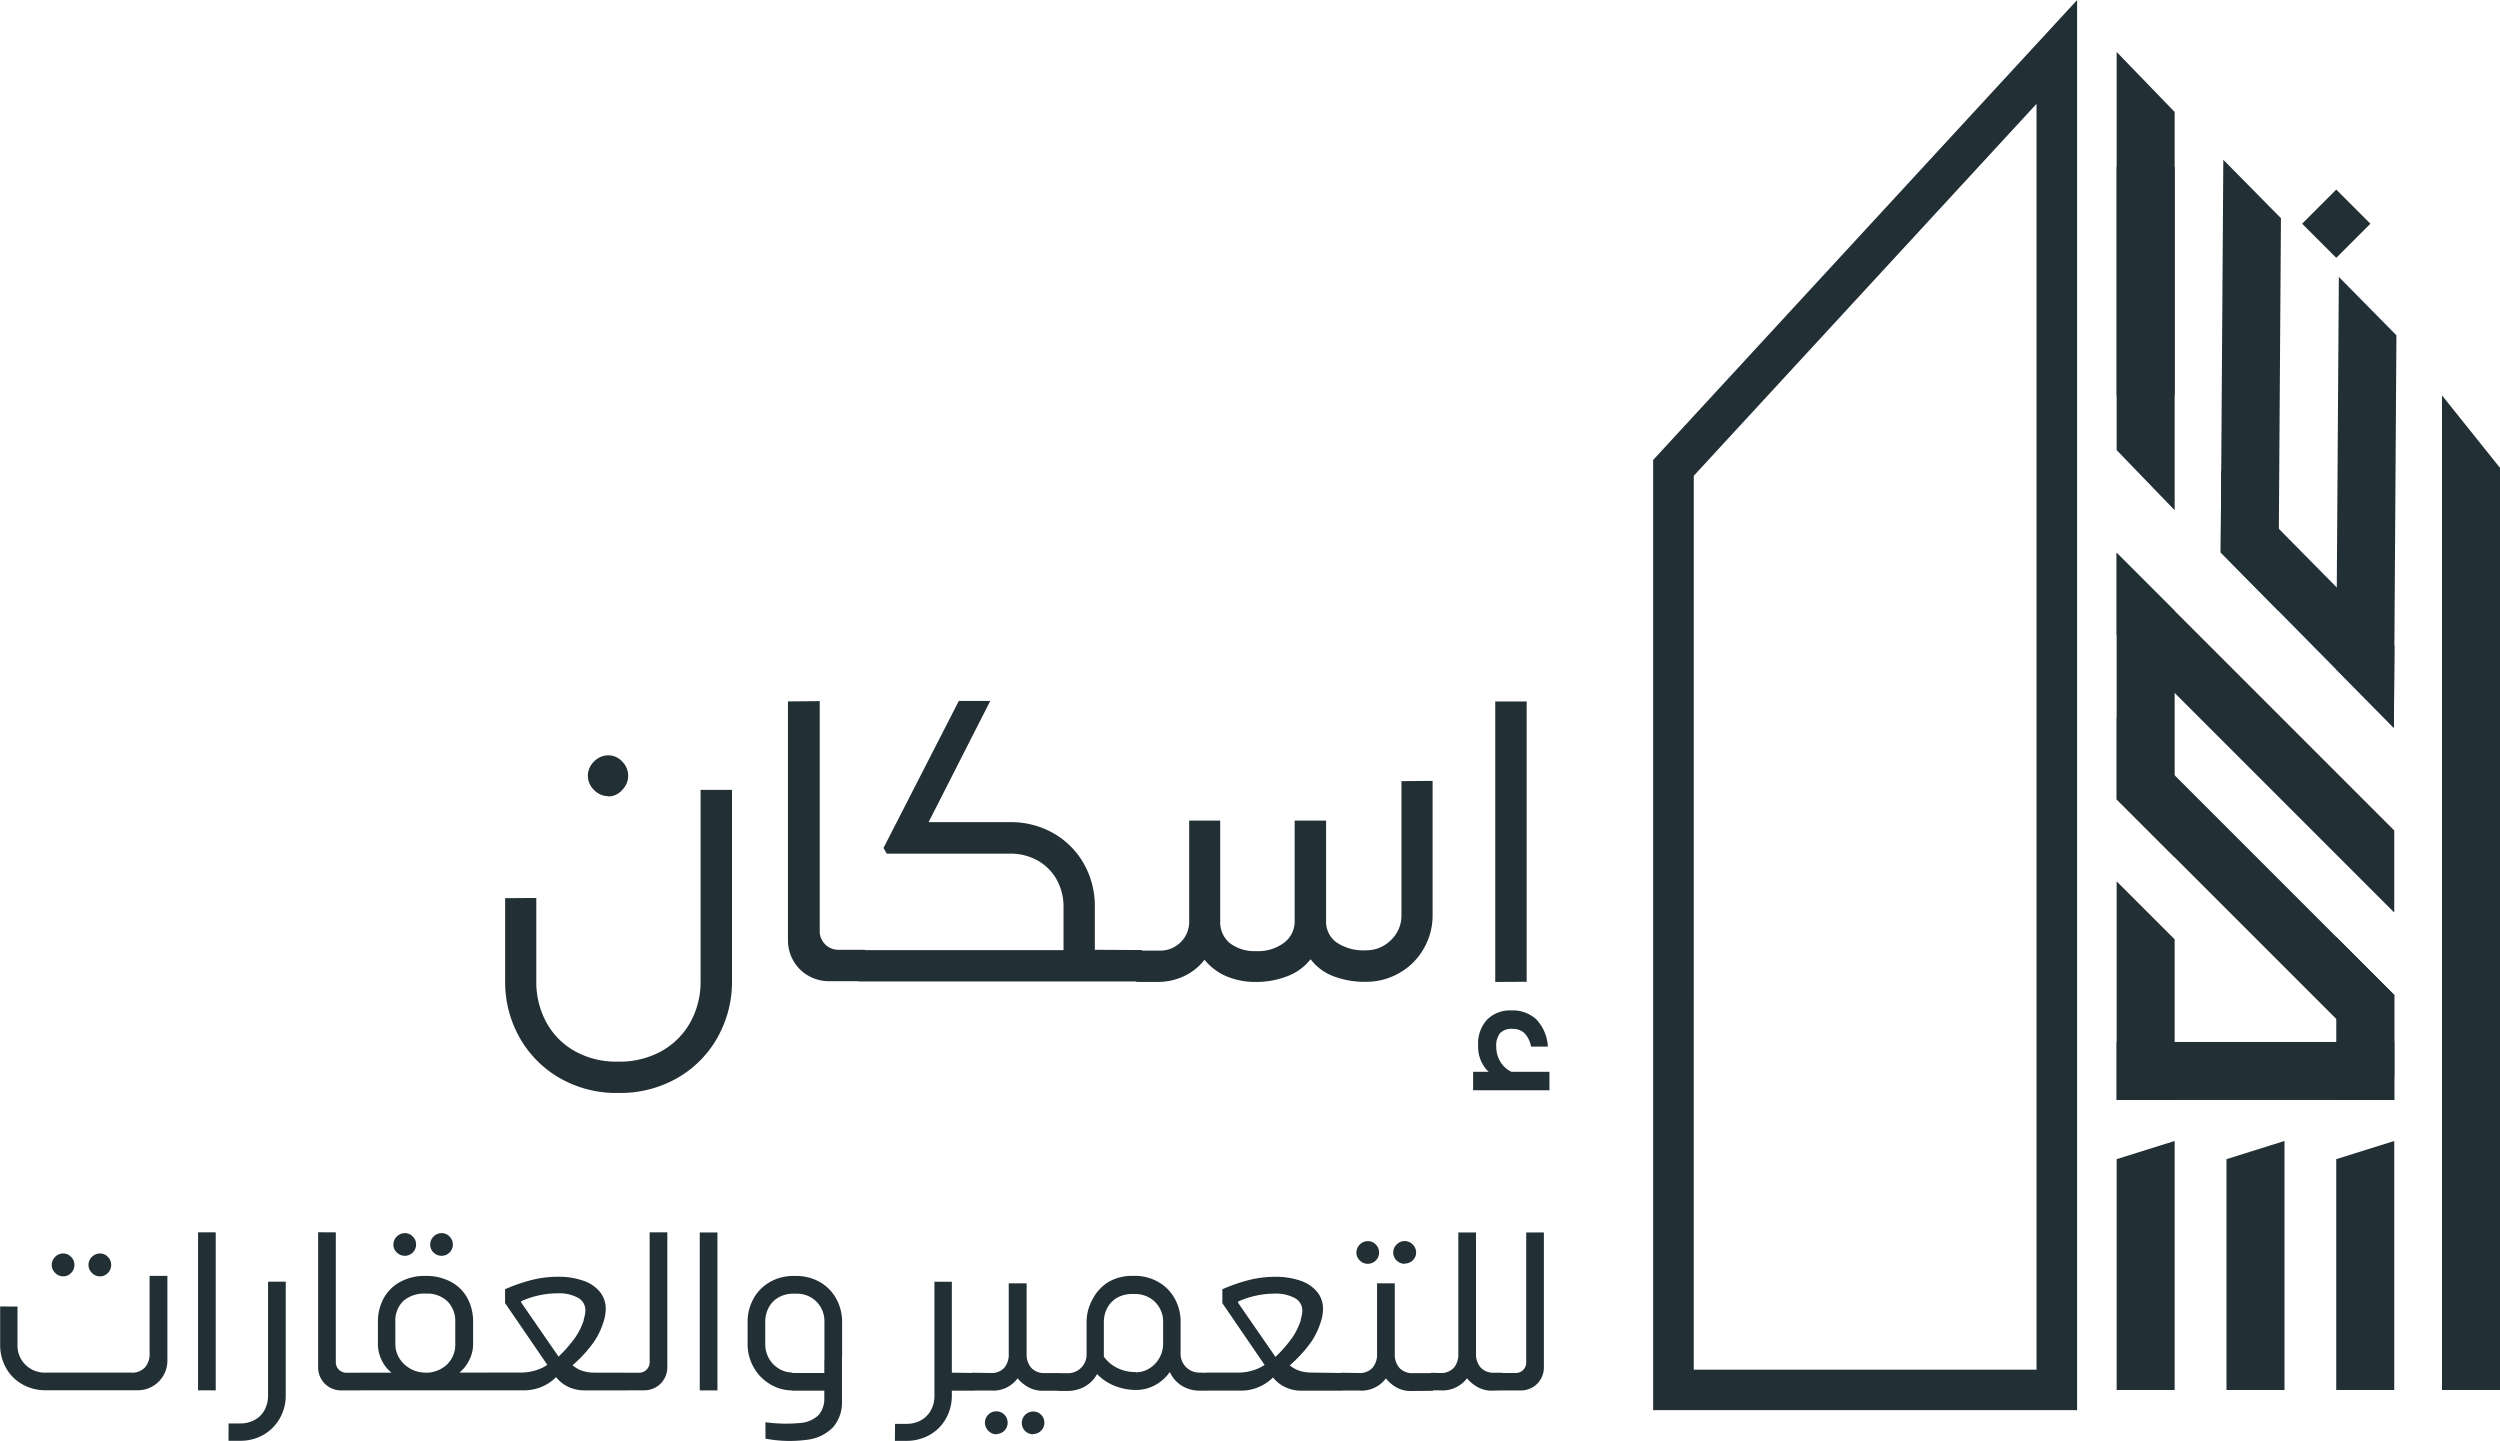<svg xmlns="http://www.w3.org/2000/svg" width="100.555" height="57.956" viewBox="0 0 100.555 57.956">
  <g id="Group_174299" data-name="Group 174299" transform="translate(20095.344 2868.778)">
    <path id="Path_55268" data-name="Path 55268" d="M451.352,456.622v3.325a3.4,3.4,0,0,0,.412,1.693,2.944,2.944,0,0,0,1.151,1.151,3.4,3.4,0,0,0,1.693.414h.064a3.452,3.452,0,0,0,1.7-.414,2.988,2.988,0,0,0,1.166-1.151,3.353,3.353,0,0,0,.422-1.693v-7.674h1.264v7.674a4.564,4.564,0,0,1-.591,2.3,4.291,4.291,0,0,1-1.627,1.627,4.625,4.625,0,0,1-2.333.591h-.064a4.549,4.549,0,0,1-2.3-.591,4.32,4.32,0,0,1-1.619-1.619,4.548,4.548,0,0,1-.591-2.3v-3.325Zm2.9-4.093a.8.8,0,0,1-.583-.256.783.783,0,0,1,0-1.133.8.8,0,0,1,.583-.256.752.752,0,0,1,.56.256.8.8,0,0,1,0,1.133.752.752,0,0,1-.57.266Zm8.5-3.824v9.208a.749.749,0,0,0,.778.793h1.036v1.264h-1.42a1.677,1.677,0,0,1-.852-.22,1.6,1.6,0,0,1-.6-.6,1.645,1.645,0,0,1-.22-.834v-9.6Zm12.961,10.012v1.264H464.329l-.55-.21v-.841l.55-.21h8.229V457a2.227,2.227,0,0,0-.276-1.118,1.984,1.984,0,0,0-.767-.767,2.228,2.228,0,0,0-1.118-.276h-4.95l-.13-.228,3.029-5.914h1.264l-2.479,4.875H470.4a3.456,3.456,0,0,1,1.75.445,3.244,3.244,0,0,1,1.223,1.223,3.454,3.454,0,0,1,.445,1.75v1.716Zm-.767,1.054v-.841l.55-.21v1.264Zm12.457-7.858v5.407a2.649,2.649,0,0,1-.356,1.338,2.588,2.588,0,0,1-.98.98,2.649,2.649,0,0,1-1.335.356,3.5,3.5,0,0,1-1.345-.235,2.048,2.048,0,0,1-.89-.673,2.155,2.155,0,0,1-.959.691A3.427,3.427,0,0,1,480.3,460a2.979,2.979,0,0,1-1.189-.228,2.285,2.285,0,0,1-.882-.665,2.214,2.214,0,0,1-.819.657,2.44,2.44,0,0,1-1.062.235h-.859V458.74h.924a1.165,1.165,0,0,0,.859-.34,1.144,1.144,0,0,0,.34-.842v-4.047h1.248v4.034a1.11,1.11,0,0,0,.363.875,1.632,1.632,0,0,0,1.077.34,1.752,1.752,0,0,0,1.133-.34,1.074,1.074,0,0,0,.422-.875v-4.034h1.264v4.034a1.023,1.023,0,0,0,.422.867,1.935,1.935,0,0,0,1.182.315,1.384,1.384,0,0,0,1.005-.412,1.345,1.345,0,0,0,.422-1v-5.392Zm4.7,11.7v.744h-3.07v-.744Zm-1.668.422a1.77,1.77,0,0,1-.867-.512,1.4,1.4,0,0,1-.333-.98,1.414,1.414,0,0,1,.356-1.023,1.3,1.3,0,0,1,.987-.374,1.381,1.381,0,0,1,1,.363,1.726,1.726,0,0,1,.461,1.092h-.678a1.042,1.042,0,0,0-.256-.535.685.685,0,0,0-.494-.179.637.637,0,0,0-.494.171.823.823,0,0,0-.154.558,1.156,1.156,0,0,0,.194.639,1.071,1.071,0,0,0,.6.43ZM489.923,460V448.718h1.264v11.275Z" transform="translate(-20525.125 -3289.282)" fill="#222f35"/>
    <path id="Path_55269" data-name="Path 55269" d="M371.383,535.228v1.535a1.085,1.085,0,0,0,.32.808,1.111,1.111,0,0,0,.813.315h3.44a.7.7,0,0,0,.553-.21.806.806,0,0,0,.187-.558v-3.123h.716v3.4a1.189,1.189,0,0,1-1.2,1.2h-3.691a1.875,1.875,0,0,1-.941-.238,1.7,1.7,0,0,1-.657-.657,1.874,1.874,0,0,1-.238-.941v-1.535Zm1.834-1.215a.438.438,0,0,1-.32-.138.447.447,0,0,1-.138-.327.468.468,0,0,1,.455-.455.432.432,0,0,1,.325.138.445.445,0,0,1,.133.32.454.454,0,0,1-.133.327.432.432,0,0,1-.32.136Zm1.479,0a.437.437,0,0,1-.32-.138.447.447,0,0,1-.138-.327.468.468,0,0,1,.455-.455.432.432,0,0,1,.325.138.445.445,0,0,1,.133.32.455.455,0,0,1-.133.327.433.433,0,0,1-.32.136Zm3.949,4.584v-6.354h.711V538.6Zm1.228,1.333h.466a1.2,1.2,0,0,0,.581-.141.982.982,0,0,0,.4-.4,1.213,1.213,0,0,0,.141-.588v-4.573h.711v4.563a1.85,1.85,0,0,1-.243.941,1.75,1.75,0,0,1-.657.657,1.85,1.85,0,0,1-.936.238h-.466Zm4.313-7.686v5.2a.425.425,0,0,0,.128.328.44.44,0,0,0,.31.118h.583v.711h-.793a.944.944,0,0,1-.478-.123.9.9,0,0,1-.338-.338.926.926,0,0,1-.123-.471V532.24Zm.64,6.236V538l.31-.118v.711Zm.3-.593h1.3a1.41,1.41,0,0,1-.4-.512,1.467,1.467,0,0,1-.146-.647v-.877a1.957,1.957,0,0,1,.228-.949,1.649,1.649,0,0,1,.663-.663,2.044,2.044,0,0,1,1.023-.243,2.109,2.109,0,0,1,1.023.238,1.622,1.622,0,0,1,.663.657,1.978,1.978,0,0,1,.228.959v.877a1.43,1.43,0,0,1-.151.647,1.507,1.507,0,0,1-.4.512h1.233v.711h-5.262Zm1.834-4.7a.445.445,0,0,1-.32-.133.432.432,0,0,1-.138-.325.468.468,0,0,1,.455-.455.433.433,0,0,1,.325.138.445.445,0,0,1,.133.32.453.453,0,0,1-.455.455Zm.793,4.7a1.228,1.228,0,0,0,.913-.335,1.12,1.12,0,0,0,.325-.826v-.877a1.125,1.125,0,0,0-.31-.826,1.164,1.164,0,0,0-.867-.315,1.279,1.279,0,0,0-.918.3,1.107,1.107,0,0,0-.315.839v.877a1.084,1.084,0,0,0,.159.581,1.2,1.2,0,0,0,.43.414,1.156,1.156,0,0,0,.586.164Zm.686-4.7a.445.445,0,0,1-.32-.133.432.432,0,0,1-.138-.325.468.468,0,0,1,.455-.455.433.433,0,0,1,.325.138.445.445,0,0,1,.133.32.453.453,0,0,1-.455.455Zm1.583,5.295V538l.31-.118v.711Zm5.835-.593v.711h-1.67a1.505,1.505,0,0,1-.629-.133,1.341,1.341,0,0,1-.512-.4,1.809,1.809,0,0,1-1.223.53h-1.514v-.714h1.361a2,2,0,0,0,.512-.077,1.68,1.68,0,0,0,.512-.233l-1.7-2.484v-.558a6.909,6.909,0,0,1,1.077-.373,4.279,4.279,0,0,1,1.041-.128,3.028,3.028,0,0,1,1.023.156,1.487,1.487,0,0,1,.67.448,1.066,1.066,0,0,1,.238.693,1.691,1.691,0,0,1-.1.547,2.952,2.952,0,0,1-.378.78,5.292,5.292,0,0,1-.6.7l-.256.238a1.185,1.185,0,0,0,.391.22,1.489,1.489,0,0,0,.476.074Zm-2.711-.647.182-.182a5.265,5.265,0,0,0,.5-.606,2.675,2.675,0,0,0,.332-.68v-.036q.028-.092.046-.179a.831.831,0,0,0,.018-.169.565.565,0,0,0-.292-.512,1.616,1.616,0,0,0-.849-.182,3.574,3.574,0,0,0-1.443.32v.046Zm2.34,1.241V538l.31-.118v.711Zm.3-.593h.593a.422.422,0,0,0,.43-.448v-5.2h.711v5.423a.926.926,0,0,1-.123.471.9.9,0,0,1-.338.338.945.945,0,0,1-.478.123h-.793Zm3.039.711v-6.354h.711V538.6Zm3.719,0a1.724,1.724,0,0,1-.9-.256,1.806,1.806,0,0,1-.652-.675,1.864,1.864,0,0,1-.243-.931v-.877a1.922,1.922,0,0,1,.238-.954,1.72,1.72,0,0,1,.662-.668,1.892,1.892,0,0,1,.954-.243h.092a1.892,1.892,0,0,1,.954.243,1.721,1.721,0,0,1,.663.668,1.922,1.922,0,0,1,.238.954v1.386l-.711.238v-1.624a1.126,1.126,0,0,0-.32-.831,1.113,1.113,0,0,0-.821-.32H402.6a1.2,1.2,0,0,0-.6.146,1.025,1.025,0,0,0-.4.407,1.233,1.233,0,0,0-.141.6v.877a1.146,1.146,0,0,0,.146.57,1.128,1.128,0,0,0,.4.414,1.023,1.023,0,0,0,.542.156Zm-1.077,1.279a5.993,5.993,0,0,0,1.4.031,1.179,1.179,0,0,0,.739-.32,1.024,1.024,0,0,0,.228-.709V537.4l.711-.256v1.89a1.52,1.52,0,0,1-.348,1.036,1.715,1.715,0,0,1-1.023.512,5.205,5.205,0,0,1-1.706-.041Zm2.694-1.98v.711h-1.632V537.9Zm2.519,2.046h.455a1.187,1.187,0,0,0,.583-.141,1.022,1.022,0,0,0,.4-.4,1.182,1.182,0,0,0,.146-.588v-4.586h.7v4.563a1.878,1.878,0,0,1-.238.941,1.708,1.708,0,0,1-.657.657,1.878,1.878,0,0,1-.941.238h-.455Zm3.213-2.046v.711H408.9v-.724Zm-.11,0v.711l-.31-.118v-.476Zm.739,0a.683.683,0,0,0,.552-.21.832.832,0,0,0,.179-.558v-2.839h.711v2.6a2.149,2.149,0,0,1-.338,1.2,1.218,1.218,0,0,1-1.105.512h-.739v-.716Zm.238,2.466a.446.446,0,0,1-.32-.133.457.457,0,1,1,.32.123Zm1.844-1.752a1.179,1.179,0,0,1-.675-.21,1.5,1.5,0,0,1-.489-.542,1.426,1.426,0,0,1-.179-.68v-2.885h.711v2.839a.805.805,0,0,0,.187.557.7.7,0,0,0,.552.21h.629v.711Zm-.366,1.752a.456.456,0,0,1-.328-.133.46.46,0,0,1,.328-.783.432.432,0,0,1,.325.138.455.455,0,0,1-.325.767Zm7.016-2.466v.711h-.3a1.358,1.358,0,0,1-.744-.2,1.241,1.241,0,0,1-.478-.552,1.7,1.7,0,0,1-.583.524,1.58,1.58,0,0,1-.767.2,2.3,2.3,0,0,1-.867-.164,2.028,2.028,0,0,1-.711-.476,1.242,1.242,0,0,1-.489.5,1.413,1.413,0,0,1-.709.179h-.366l-.309-.118v-.476l.309-.118h.366a.753.753,0,0,0,.778-.785v-1.251a1.874,1.874,0,0,1,.243-.944,1.761,1.761,0,0,1,.642-.693,1.866,1.866,0,0,1,.949-.243h.092a1.892,1.892,0,0,1,.954.243,1.72,1.72,0,0,1,.663.667,1.9,1.9,0,0,1,.238.944v1.251a.752.752,0,0,0,.785.785Zm-2.885-.028a1.023,1.023,0,0,0,.542-.156,1.155,1.155,0,0,0,.4-.419,1.143,1.143,0,0,0,.151-.575v-.857a1.105,1.105,0,0,0-.325-.821,1.128,1.128,0,0,0-.826-.32h-.092a1.2,1.2,0,0,0-.6.146,1.024,1.024,0,0,0-.4.407,1.21,1.21,0,0,0-.141.588v1.379a1.463,1.463,0,0,0,.552.46,1.635,1.635,0,0,0,.742.159Zm2.489.622v-.476l.31-.118v.711Zm5.835-.593v.711h-1.67a1.5,1.5,0,0,1-.629-.133,1.339,1.339,0,0,1-.512-.4,1.808,1.808,0,0,1-1.223.53h-1.5v-.724h1.361a2,2,0,0,0,.512-.077,1.679,1.679,0,0,0,.512-.233l-1.7-2.484v-.558a6.911,6.911,0,0,1,1.077-.373,4.279,4.279,0,0,1,1.041-.128,3.028,3.028,0,0,1,1.023.156,1.486,1.486,0,0,1,.67.448,1.066,1.066,0,0,1,.238.693,1.689,1.689,0,0,1-.1.547,2.958,2.958,0,0,1-.379.78,5.279,5.279,0,0,1-.6.7l-.256.238a1.184,1.184,0,0,0,.384.215,1.486,1.486,0,0,0,.476.074Zm-2.711-.647.182-.182a5.236,5.236,0,0,0,.5-.606,2.667,2.667,0,0,0,.332-.68v-.036q.028-.092.046-.179a.822.822,0,0,0,.018-.169.565.565,0,0,0-.292-.511,1.616,1.616,0,0,0-.849-.182,3.422,3.422,0,0,0-.727.082,3.475,3.475,0,0,0-.716.238v.046Zm2.635.647v.711l-.31-.118v-.476Zm.721,0a.688.688,0,0,0,.547-.21.819.819,0,0,0,.182-.558v-2.839h.711v2.6a2.149,2.149,0,0,1-.338,1.2,1.228,1.228,0,0,1-1.113.512h-.711v-.716Zm.356-4.392a.445.445,0,0,1-.32-.133.433.433,0,0,1-.138-.325.468.468,0,0,1,.455-.455.432.432,0,0,1,.325.138.445.445,0,0,1,.133.32.453.453,0,0,1-.455.455Zm1.727,5.116a1.173,1.173,0,0,1-.68-.21,1.573,1.573,0,0,1-.67-1.223V534.3h.709v2.839a.805.805,0,0,0,.187.557.7.7,0,0,0,.553.21h.8v.711Zm-.238-5.116a.455.455,0,0,1-.327-.133.432.432,0,0,1-.138-.325.438.438,0,0,1,.138-.32.448.448,0,0,1,.327-.138.468.468,0,0,1,.455.455.432.432,0,0,1-.138.325.445.445,0,0,1-.317.125Zm.767,4.985v-.476l.31-.118v.711Zm.657-.593a.688.688,0,0,0,.547-.21.819.819,0,0,0,.182-.558v-4.885h.711v4.638a2.126,2.126,0,0,1-.343,1.2,1.23,1.23,0,0,1-1.11.512h-.356v-.706Zm2.072.711a1.178,1.178,0,0,1-.675-.21,1.5,1.5,0,0,1-.489-.542,1.429,1.429,0,0,1-.179-.68v-4.921h.711v4.863a.806.806,0,0,0,.187.558.7.7,0,0,0,.552.21h.32v.711Zm.051-.118v-.476l.31-.118v.711Zm.3-.593h.606a.422.422,0,0,0,.43-.448v-5.205h.711v5.423a.927.927,0,0,1-.123.471.9.9,0,0,1-.338.338.945.945,0,0,1-.478.123h-.793Z" transform="translate(-20466.023 -3351.454)" fill="#222f35"/>
    <path id="Path_55270" data-name="Path 55270" d="M813.56,343.46l2.333,2.915v37.09H813.56Z" transform="translate(-20810.682 -3196.335)" fill="#222f35"/>
    <path id="Path_55271" data-name="Path 55271" d="M792.373,509.29l-2.333.731v9.286h2.333Z" transform="translate(-20791.416 -3332.176)" fill="#222f35"/>
    <path id="Path_55272" data-name="Path 55272" d="M767.953,509.29l-2.333.731v9.286h2.333Z" transform="translate(-20771.41 -3332.176)" fill="#222f35"/>
    <path id="Path_55273" data-name="Path 55273" d="M743.533,509.29l-2.333.731v9.286h2.333Z" transform="translate(-20751.408 -3332.176)" fill="#222f35"/>
    <rect id="Rectangle_1952" data-name="Rectangle 1952" width="11.167" height="2.333" transform="translate(-20010.209 -2826.868)" fill="#222f35"/>
    <path id="Path_55274" data-name="Path 55274" d="M752.365,389.655v3.3l-2.331-2.331-8.834-8.834v-3.3Z" transform="translate(-20751.408 -3225.03)" fill="#222f35"/>
    <path id="Path_55275" data-name="Path 55275" d="M790.05,463.92l2.333,2.333v4.223H790.05Z" transform="translate(-20791.424 -3295.011)" fill="#222f35"/>
    <path id="Path_55276" data-name="Path 55276" d="M743.533,380.823v9.915l-2.333-2.333V378.49Z" transform="translate(-20751.408 -3225.03)" fill="#222f35"/>
    <path id="Path_55277" data-name="Path 55277" d="M743.533,453.883v6.46H741.2V451.55Z" transform="translate(-20751.408 -3284.878)" fill="#222f35"/>
    <path id="Path_55278" data-name="Path 55278" d="M752.367,426.245v3.3h0l-1.407-1.409-.924-.924-6.5-6.5-2.333-2.333v-3.3l2.333,2.333,6.5,6.5Z" transform="translate(-20751.408 -3255.003)" fill="#222f35"/>
    <path id="Path_55279" data-name="Path 55279" d="M792.461,319.459l-2.316-2.349-.022,3.3L790.04,332.9l2.318,2.347Z" transform="translate(-20791.416 -3174.75)" fill="#222f35"/>
    <path id="Path_55280" data-name="Path 55280" d="M771.328,367.2l-6.966-7.058-.022,3.3,6.966,7.058Z" transform="translate(-20770.363 -3209.998)" fill="#222f35"/>
    <path id="Path_55281" data-name="Path 55281" d="M766.763,293.409l-2.318-2.349v0l-.013,1.991-.009,1.306-.062,9.194-.022,3.3,2.318,2.349.022-3.3.062-9.192Z" transform="translate(-20770.363 -3153.411)" fill="#222f35"/>
    <path id="Path_55282" data-name="Path 55282" d="M743.533,306.424l-2.333-2.416v-11.4h2.333Z" transform="translate(-20751.408 -3154.681)" fill="#222f35"/>
    <path id="Path_55283" data-name="Path 55283" d="M741.2,267.08l2.333,2.414v11.4H741.2Z" transform="translate(-20751.408 -3133.768)" fill="#222f35"/>
    <rect id="Rectangle_1953" data-name="Rectangle 1953" width="1.942" height="1.942" transform="translate(-20002.748 -2859.78) rotate(-45)" fill="#222f35"/>
    <path id="Path_55284" data-name="Path 55284" d="M657.812,320.186H642.26V283.013l15.552-16.872Zm-15.419-.125H657.68V266.476l-15.286,16.587Z" transform="translate(-20670.361 -3132.997)" fill="#222f35" stroke="#222f35" stroke-width="1.5"/>
  </g>
</svg>
